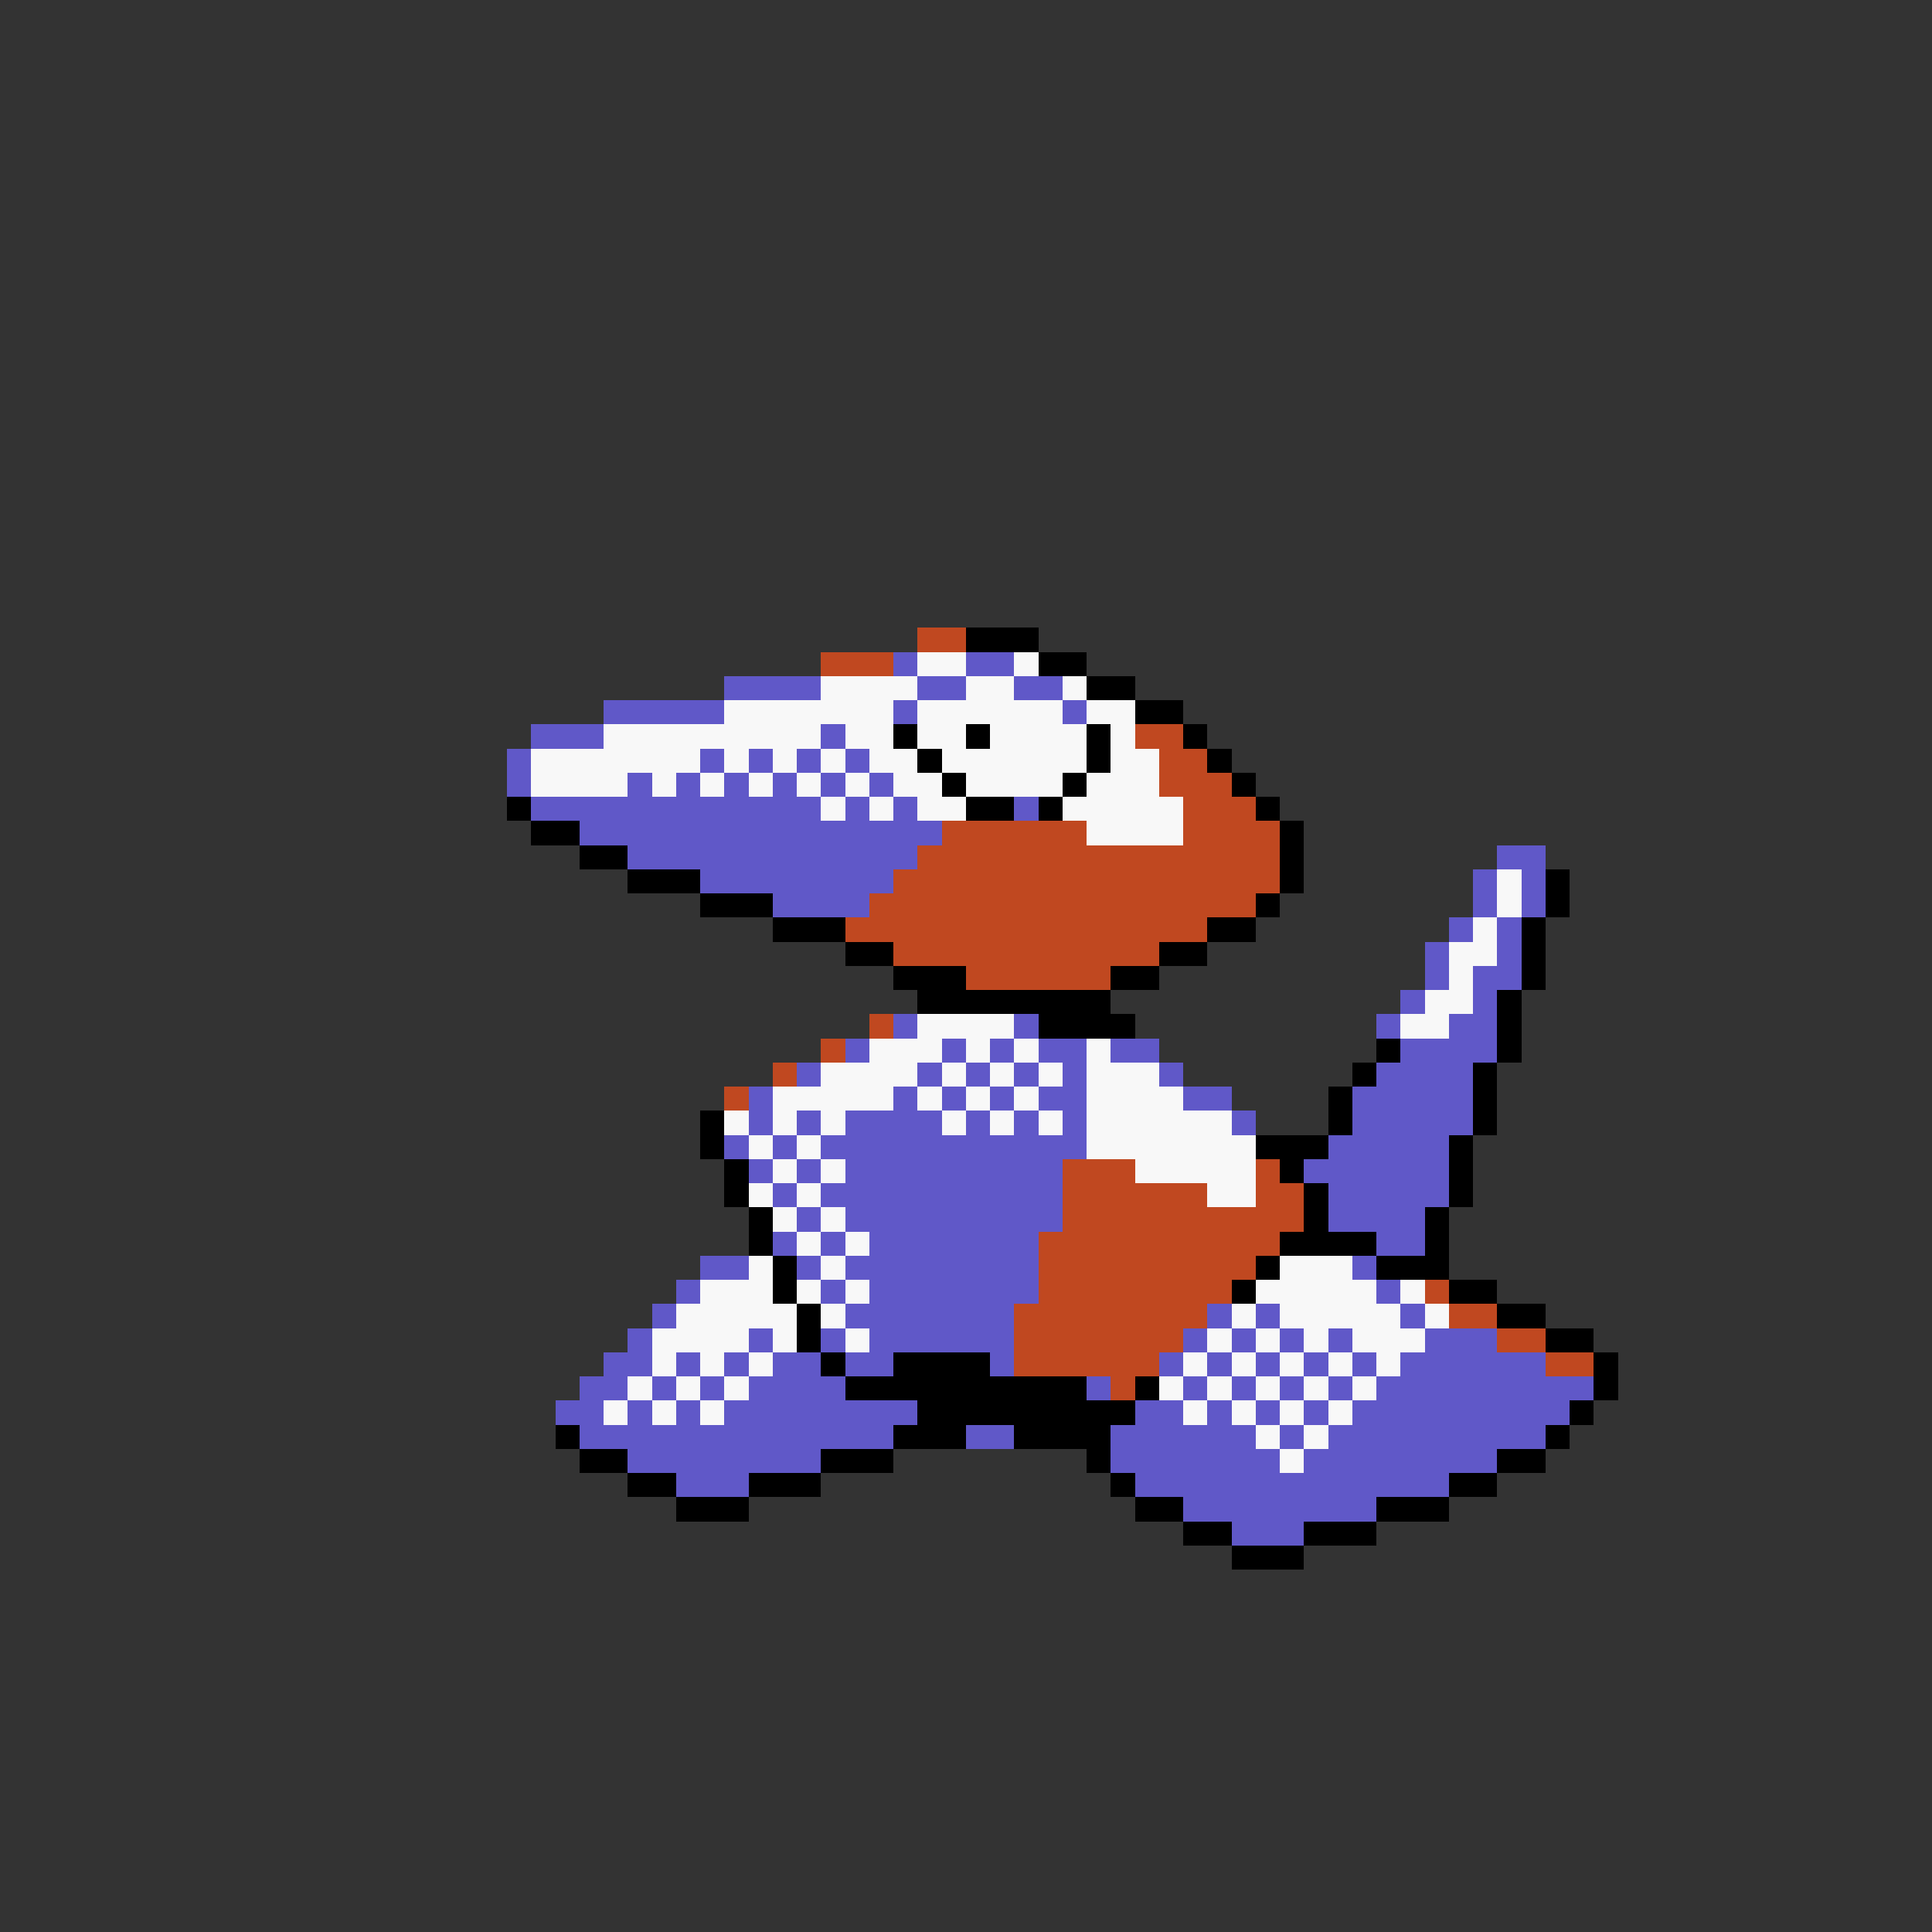 <svg xmlns="http://www.w3.org/2000/svg" viewBox="0 -0.5 80 80" shape-rendering="crispEdges">
<rect x="0" y="-0.5" width="80" height="80" fill="#333333" stroke="none"/>
<path stroke="#c04820" d="M38 26h2M34 27h3M47 30h2M48 31h2M48 32h3M49 33h3M39 34h6M49 34h4M38 35h15M37 36h16M36 37h16M35 38h15M37 39h11M40 40h6M36 42h1M34 43h1M32 44h1M30 45h1M44 48h3M52 48h1M44 49h6M52 49h2M44 50h10M43 51h10M43 52h9M43 53h8M59 53h1M42 54h8M60 54h2M42 55h7M62 55h2M42 56h6M64 56h2M46 57h1" />
<path stroke="#000000" d="M40 26h3M43 27h2M45 28h2M47 29h2M37 30h1M40 30h1M45 30h1M49 30h1M38 31h1M45 31h1M50 31h1M39 32h1M44 32h1M51 32h1M21 33h1M40 33h2M43 33h1M52 33h1M22 34h2M53 34h1M24 35h2M53 35h1M26 36h3M53 36h1M64 36h1M29 37h3M52 37h1M64 37h1M32 38h3M50 38h2M63 38h1M35 39h2M48 39h2M63 39h1M37 40h3M46 40h2M63 40h1M38 41h8M62 41h1M43 42h4M62 42h1M57 43h1M62 43h1M56 44h1M61 44h1M55 45h1M61 45h1M29 46h1M55 46h1M61 46h1M29 47h1M52 47h3M60 47h1M30 48h1M53 48h1M60 48h1M30 49h1M54 49h1M60 49h1M31 50h1M54 50h1M59 50h1M31 51h1M53 51h4M59 51h1M32 52h1M52 52h1M57 52h3M32 53h1M51 53h1M60 53h2M33 54h1M62 54h2M33 55h1M64 55h2M34 56h1M37 56h4M66 56h1M35 57h10M47 57h1M66 57h1M38 58h9M65 58h1M23 59h1M37 59h3M42 59h4M64 59h1M24 60h2M34 60h3M45 60h1M62 60h2M26 61h2M31 61h3M46 61h1M60 61h2M28 62h3M47 62h2M57 62h3M49 63h2M54 63h3M51 64h3" />
<path stroke="#6058c8" d="M37 27h1M40 27h2M30 28h4M38 28h2M42 28h2M25 29h5M37 29h1M44 29h1M22 30h3M34 30h1M21 31h1M29 31h1M31 31h1M33 31h1M35 31h1M21 32h1M26 32h1M28 32h1M30 32h1M32 32h1M34 32h1M36 32h1M22 33h12M35 33h1M37 33h1M42 33h1M24 34h15M26 35h12M62 35h2M29 36h8M61 36h1M63 36h1M32 37h4M61 37h1M63 37h1M60 38h1M62 38h1M59 39h1M62 39h1M59 40h1M61 40h2M58 41h1M61 41h1M37 42h1M42 42h1M57 42h1M60 42h2M35 43h1M39 43h1M41 43h1M43 43h2M46 43h2M58 43h4M33 44h1M38 44h1M40 44h1M42 44h1M44 44h1M48 44h1M57 44h4M31 45h1M37 45h1M39 45h1M41 45h1M43 45h2M49 45h2M56 45h5M31 46h1M33 46h1M35 46h4M40 46h1M42 46h1M44 46h1M51 46h1M56 46h5M30 47h1M32 47h1M34 47h11M55 47h5M31 48h1M33 48h1M35 48h9M54 48h6M32 49h1M34 49h10M55 49h5M33 50h1M35 50h9M55 50h4M32 51h1M34 51h1M36 51h7M57 51h2M29 52h2M33 52h1M35 52h8M56 52h1M28 53h1M34 53h1M36 53h7M57 53h1M27 54h1M35 54h7M50 54h1M52 54h1M58 54h1M26 55h1M31 55h1M34 55h1M36 55h6M49 55h1M51 55h1M53 55h1M55 55h1M59 55h3M25 56h2M28 56h1M30 56h1M32 56h2M35 56h2M41 56h1M48 56h1M50 56h1M52 56h1M54 56h1M56 56h1M58 56h6M24 57h2M27 57h1M29 57h1M31 57h4M45 57h1M49 57h1M51 57h1M53 57h1M55 57h1M57 57h9M23 58h2M26 58h1M28 58h1M30 58h8M47 58h2M50 58h1M52 58h1M54 58h1M56 58h9M24 59h13M40 59h2M46 59h6M53 59h1M55 59h9M26 60h8M46 60h7M54 60h8M28 61h3M47 61h13M49 62h8M51 63h3" />
<path stroke="#f8f8f8" d="M38 27h2M42 27h1M34 28h4M40 28h2M44 28h1M30 29h7M38 29h6M45 29h2M25 30h9M35 30h2M38 30h2M41 30h4M46 30h1M22 31h7M30 31h1M32 31h1M34 31h1M36 31h2M39 31h6M46 31h2M22 32h4M27 32h1M29 32h1M31 32h1M33 32h1M35 32h1M37 32h2M40 32h4M45 32h3M34 33h1M36 33h1M38 33h2M44 33h5M45 34h4M62 36h1M62 37h1M61 38h1M60 39h2M60 40h1M59 41h2M38 42h4M58 42h2M36 43h3M40 43h1M42 43h1M45 43h1M34 44h4M39 44h1M41 44h1M43 44h1M45 44h3M32 45h5M38 45h1M40 45h1M42 45h1M45 45h4M30 46h1M32 46h1M34 46h1M39 46h1M41 46h1M43 46h1M45 46h6M31 47h1M33 47h1M45 47h7M32 48h1M34 48h1M47 48h5M31 49h1M33 49h1M50 49h2M32 50h1M34 50h1M33 51h1M35 51h1M31 52h1M34 52h1M53 52h3M29 53h3M33 53h1M35 53h1M52 53h5M58 53h1M28 54h5M34 54h1M51 54h1M53 54h5M59 54h1M27 55h4M32 55h1M35 55h1M50 55h1M52 55h1M54 55h1M56 55h3M27 56h1M29 56h1M31 56h1M49 56h1M51 56h1M53 56h1M55 56h1M57 56h1M26 57h1M28 57h1M30 57h1M48 57h1M50 57h1M52 57h1M54 57h1M56 57h1M25 58h1M27 58h1M29 58h1M49 58h1M51 58h1M53 58h1M55 58h1M52 59h1M54 59h1M53 60h1" />
</svg>